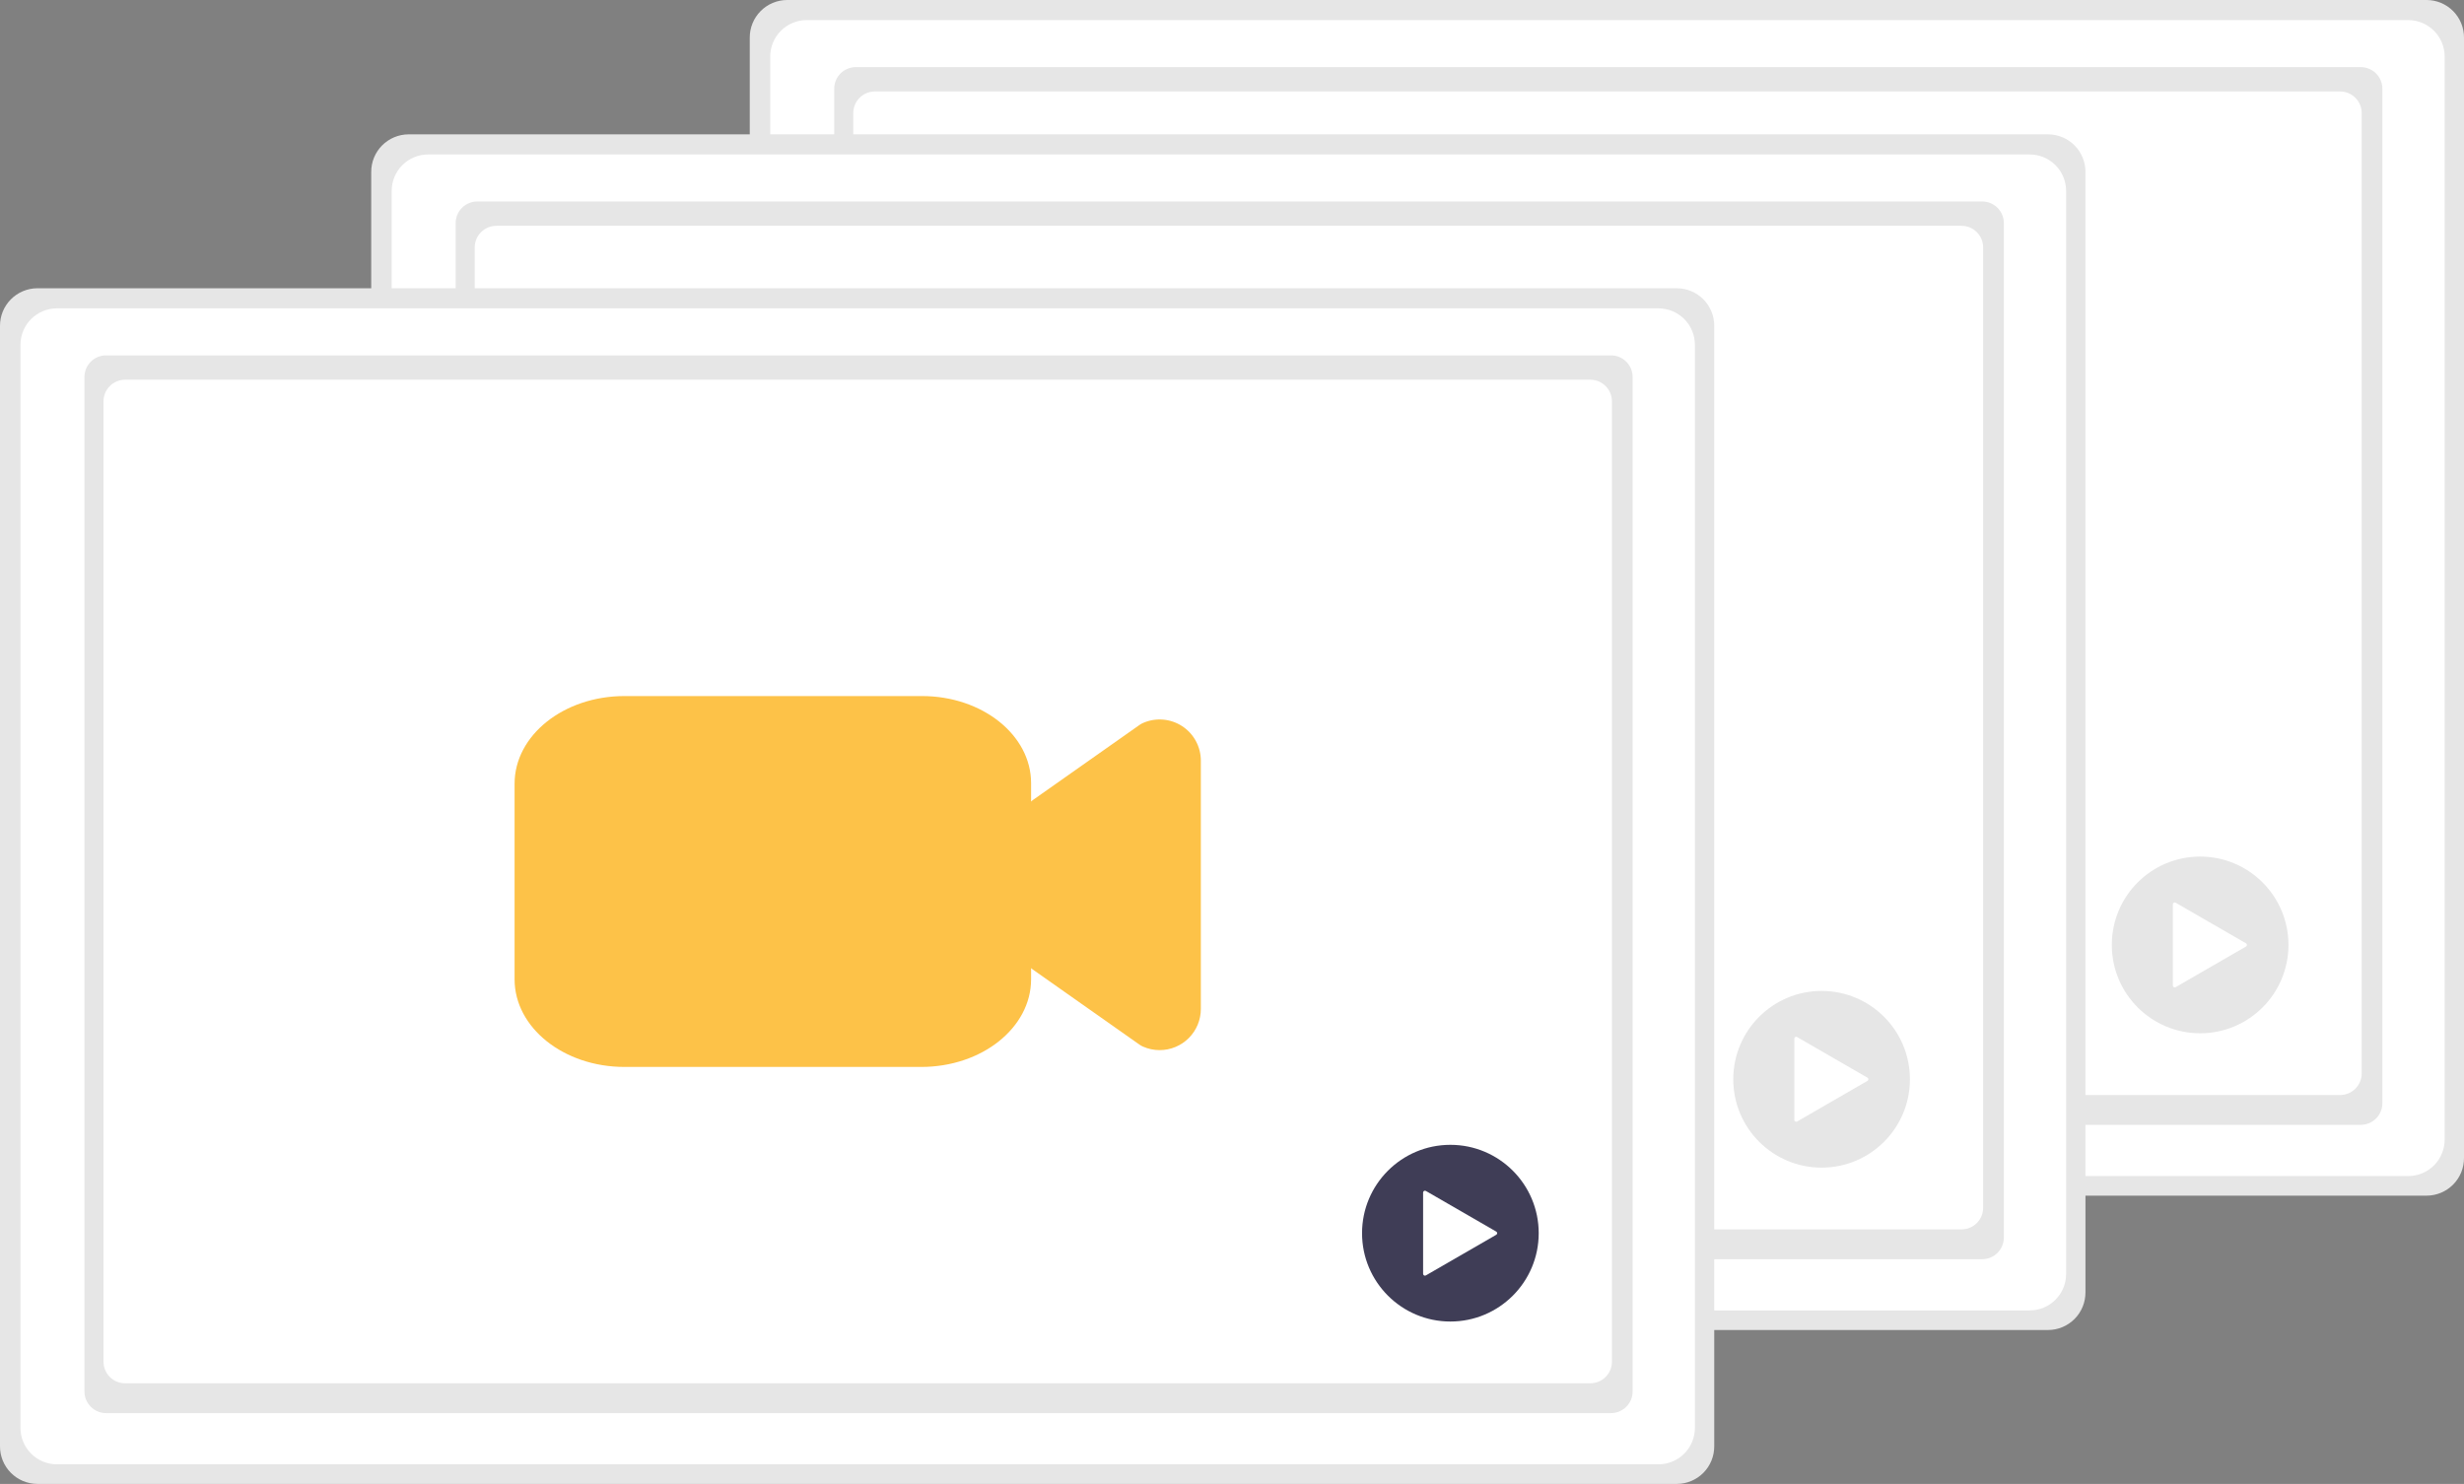 <svg width="254" height="153" viewBox="0 0 254 153" fill="none" xmlns="http://www.w3.org/2000/svg">
<rect x="0" y="0" width="254" height="153" fill="#808080" stroke="none"/>
<g clip-path="url(#clip0_55_604)">
<path d="M254 119.395C254.005 120.42 253.604 121.405 252.883 122.133C252.163 122.861 251.183 123.274 250.158 123.279H81.13C80.623 123.276 80.122 123.174 79.654 122.977C79.186 122.781 78.762 122.494 78.406 122.133C78.049 121.773 77.766 121.345 77.575 120.875C77.383 120.406 77.286 119.903 77.289 119.395V3.884C77.283 2.859 77.685 1.874 78.406 1.146C79.126 0.418 80.106 0.005 81.13 0H250.158C250.665 0.003 251.167 0.105 251.635 0.302C252.102 0.498 252.526 0.785 252.883 1.146C253.24 1.506 253.522 1.934 253.714 2.404C253.905 2.873 254.003 3.376 254 3.884V119.395Z" fill="#E6E6E6"/>
<path d="M252.006 117.504C252.006 118.5 251.611 119.455 250.907 120.159C250.203 120.863 249.248 121.259 248.253 121.259H83.152C82.157 121.259 81.202 120.863 80.498 120.159C79.794 119.455 79.398 118.5 79.398 117.504V5.828C79.398 4.832 79.794 3.877 80.498 3.173C81.202 2.469 82.157 2.073 83.152 2.073H248.26C249.254 2.075 250.207 2.471 250.909 3.175C251.612 3.88 252.006 4.834 252.006 5.828V117.504Z" fill="white"/>
<path d="M88.222 6.922H243.358C243.949 6.922 244.516 7.156 244.934 7.574C245.351 7.992 245.586 8.559 245.586 9.151V113.748C245.586 114.339 245.351 114.906 244.934 115.324C244.516 115.742 243.949 115.977 243.358 115.977H88.222C87.631 115.977 87.064 115.742 86.647 115.324C86.229 114.906 85.994 114.339 85.994 113.748V9.151C85.994 8.559 86.229 7.992 86.647 7.574C87.064 7.156 87.631 6.922 88.222 6.922Z" fill="#E6E6E6"/>
<path d="M90.186 9.43H241.226C241.817 9.43 242.384 9.665 242.801 10.083C243.219 10.501 243.454 11.068 243.454 11.659V110.675C243.454 111.266 243.219 111.833 242.801 112.251C242.384 112.669 241.817 112.904 241.226 112.904H90.186C89.595 112.904 89.028 112.669 88.611 112.251C88.193 111.833 87.958 111.266 87.958 110.675V11.659C87.958 11.068 88.193 10.501 88.611 10.083C89.028 9.665 89.595 9.43 90.186 9.43Z" fill="white"/>
<path d="M196.831 78.215C196.236 78.214 195.648 78.089 195.105 77.847C194.979 77.791 194.858 77.722 194.746 77.642L183.769 69.912C183.212 69.52 182.758 69 182.444 68.395C182.13 67.791 181.966 67.12 181.966 66.439V55.896C181.966 55.215 182.13 54.544 182.444 53.939C182.758 53.335 183.212 52.815 183.769 52.422L194.746 44.692C194.858 44.612 194.979 44.544 195.105 44.488C195.752 44.2 196.46 44.079 197.165 44.134C197.871 44.19 198.551 44.422 199.144 44.807C199.738 45.193 200.225 45.721 200.563 46.343C200.901 46.965 201.077 47.662 201.077 48.37V73.965C201.077 75.091 200.63 76.172 199.834 76.969C199.037 77.766 197.957 78.213 196.831 78.213L196.831 78.215Z" fill="#3F3D56"/>
<path d="M172.264 80.287H141.649C135.403 80.282 130.341 76.243 130.334 71.258V51.076C130.341 46.092 135.403 42.052 141.649 42.047H172.344C178.546 42.053 183.571 46.063 183.578 51.012V71.258C183.572 76.243 178.51 80.282 172.264 80.287Z" fill="#3F3D56"/>
<path d="M226.8 106.537C231.829 106.537 235.905 102.459 235.905 97.428C235.905 92.397 231.829 88.318 226.8 88.318C221.771 88.318 217.695 92.397 217.695 97.428C217.695 102.459 221.771 106.537 226.8 106.537Z" fill="#E6E6E6"/>
<path d="M231.53 97.264L224.272 93.072C224.243 93.056 224.211 93.047 224.177 93.047C224.144 93.047 224.112 93.056 224.083 93.072C224.055 93.089 224.031 93.112 224.014 93.141C223.998 93.17 223.989 93.202 223.989 93.235V101.62C223.989 101.653 223.998 101.686 224.014 101.714C224.031 101.743 224.055 101.767 224.083 101.783C224.112 101.8 224.144 101.809 224.177 101.809C224.211 101.809 224.243 101.8 224.272 101.783L231.53 97.591C231.558 97.575 231.582 97.551 231.599 97.522C231.615 97.493 231.624 97.461 231.624 97.428C231.624 97.395 231.615 97.362 231.599 97.334C231.582 97.305 231.558 97.281 231.53 97.264L224.272 93.072C224.243 93.056 224.211 93.047 224.177 93.047C224.144 93.047 224.112 93.056 224.083 93.072C224.055 93.089 224.031 93.112 224.014 93.141C223.998 93.17 223.989 93.202 223.989 93.235V101.62C223.989 101.653 223.998 101.686 224.014 101.714C224.031 101.743 224.055 101.767 224.083 101.783C224.112 101.8 224.144 101.809 224.177 101.809C224.211 101.809 224.243 101.8 224.272 101.783L231.53 97.591C231.558 97.575 231.582 97.551 231.599 97.522C231.615 97.493 231.624 97.461 231.624 97.428C231.624 97.395 231.615 97.362 231.599 97.334C231.582 97.305 231.558 97.281 231.53 97.264Z" fill="white"/>
<path d="M214.978 133.248C214.983 134.273 214.582 135.258 213.861 135.986C213.141 136.714 212.161 137.127 211.136 137.132H42.108C41.601 137.129 41.1 137.027 40.632 136.83C40.165 136.634 39.74 136.347 39.384 135.986C39.027 135.626 38.745 135.198 38.553 134.728C38.361 134.259 38.264 133.756 38.267 133.248V17.737C38.261 16.712 38.663 15.727 39.383 14.999C40.104 14.271 41.084 13.858 42.108 13.853H211.136C211.643 13.856 212.145 13.958 212.613 14.155C213.08 14.351 213.504 14.638 213.861 14.999C214.218 15.36 214.5 15.787 214.692 16.257C214.883 16.727 214.981 17.229 214.978 17.737V133.248Z" fill="#E6E6E6"/>
<path d="M212.984 131.357C212.984 132.353 212.589 133.308 211.885 134.012C211.181 134.716 210.226 135.112 209.231 135.112H44.13C43.135 135.112 42.18 134.716 41.476 134.012C40.772 133.308 40.377 132.353 40.377 131.357V19.681C40.377 18.685 40.772 17.73 41.476 17.026C42.18 16.322 43.135 15.926 44.13 15.926H209.238C210.232 15.928 211.185 16.324 211.887 17.029C212.59 17.733 212.984 18.687 212.984 19.681V131.357Z" fill="white"/>
<path d="M49.2 20.774H204.336C204.927 20.774 205.494 21.009 205.912 21.427C206.33 21.845 206.564 22.412 206.564 23.003V127.601C206.564 128.192 206.33 128.759 205.912 129.177C205.494 129.595 204.927 129.83 204.336 129.83H49.2C48.609 129.83 48.043 129.595 47.625 129.177C47.207 128.759 46.972 128.192 46.972 127.601V23.003C46.972 22.412 47.207 21.845 47.625 21.427C48.043 21.009 48.609 20.774 49.2 20.774Z" fill="#E6E6E6"/>
<path d="M51.164 23.283H202.204C202.795 23.283 203.362 23.518 203.779 23.936C204.197 24.354 204.432 24.921 204.432 25.512V124.528C204.432 125.119 204.197 125.686 203.779 126.104C203.362 126.523 202.795 126.757 202.204 126.757H51.164C50.573 126.757 50.006 126.523 49.589 126.104C49.171 125.686 48.936 125.119 48.936 124.528V25.512C48.936 24.921 49.171 24.354 49.589 23.936C50.006 23.518 50.573 23.283 51.164 23.283Z" fill="white"/>
<path d="M157.809 92.068C157.214 92.067 156.626 91.942 156.083 91.7C155.957 91.644 155.836 91.575 155.724 91.496L144.747 83.765C144.19 83.373 143.736 82.853 143.422 82.248C143.108 81.644 142.944 80.973 142.944 80.292V69.749C142.944 69.068 143.108 68.397 143.422 67.792C143.736 67.188 144.19 66.668 144.747 66.275L155.724 58.545C155.836 58.465 155.957 58.397 156.083 58.341C156.73 58.053 157.438 57.932 158.143 57.987C158.849 58.043 159.529 58.275 160.123 58.66C160.716 59.046 161.203 59.574 161.541 60.196C161.879 60.818 162.055 61.515 162.055 62.223V87.817C162.055 88.944 161.608 90.025 160.812 90.822C160.015 91.619 158.935 92.066 157.809 92.066L157.809 92.068Z" fill="#3F3D56"/>
<path d="M133.242 94.14H102.627C96.381 94.135 91.319 90.096 91.312 85.111V64.929C91.319 59.945 96.381 55.905 102.627 55.9H133.322C139.524 55.906 144.549 59.916 144.556 64.865V85.111C144.55 90.096 139.488 94.135 133.242 94.14Z" fill="#3F3D56"/>
<path d="M187.778 120.39C192.807 120.39 196.884 116.312 196.884 111.281C196.884 106.25 192.807 102.171 187.778 102.171C182.75 102.171 178.673 106.25 178.673 111.281C178.673 116.312 182.75 120.39 187.778 120.39Z" fill="#E6E6E6"/>
<path d="M192.508 111.117L185.25 106.925C185.221 106.909 185.189 106.9 185.156 106.9C185.122 106.9 185.09 106.909 185.061 106.925C185.033 106.942 185.009 106.966 184.992 106.994C184.976 107.023 184.967 107.055 184.967 107.088V115.473C184.967 115.506 184.976 115.539 184.992 115.567C185.009 115.596 185.033 115.62 185.061 115.636C185.09 115.653 185.122 115.662 185.156 115.662C185.189 115.662 185.221 115.653 185.25 115.636L192.508 111.444C192.536 111.428 192.56 111.404 192.577 111.375C192.593 111.346 192.602 111.314 192.602 111.281C192.602 111.248 192.593 111.215 192.577 111.187C192.56 111.158 192.536 111.134 192.508 111.117L185.25 106.925C185.221 106.909 185.189 106.9 185.156 106.9C185.122 106.9 185.09 106.909 185.061 106.925C185.033 106.942 185.009 106.966 184.992 106.994C184.976 107.023 184.967 107.055 184.967 107.088V115.473C184.967 115.506 184.976 115.539 184.992 115.567C185.009 115.596 185.033 115.62 185.061 115.636C185.09 115.653 185.122 115.662 185.156 115.662C185.189 115.662 185.221 115.653 185.25 115.636L192.508 111.444C192.536 111.428 192.56 111.404 192.577 111.375C192.593 111.346 192.602 111.314 192.602 111.281C192.602 111.248 192.593 111.215 192.577 111.187C192.56 111.158 192.536 111.134 192.508 111.117Z" fill="white"/>
<path d="M176.711 149.116C176.717 150.141 176.315 151.126 175.595 151.854C174.874 152.582 173.894 152.995 172.87 153H3.842C3.335 152.997 2.833 152.895 2.365 152.698C1.898 152.502 1.474 152.215 1.117 151.854C0.76 151.493 0.478 151.066 0.286 150.596C0.095 150.127 -0.003 149.624 5.28671e-05 149.116V33.605C-0.005 32.58 0.396 31.595 1.117 30.867C1.837 30.139 2.817 29.726 3.842 29.721H172.87C173.377 29.724 173.878 29.826 174.346 30.023C174.813 30.219 175.238 30.506 175.594 30.867C175.951 31.227 176.233 31.655 176.425 32.125C176.617 32.594 176.714 33.097 176.711 33.605V149.116Z" fill="#E6E6E6"/>
<path d="M174.718 147.225C174.718 148.221 174.322 149.176 173.618 149.88C172.914 150.584 171.96 150.98 170.964 150.98H5.864C4.868 150.98 3.913 150.584 3.209 149.88C2.505 149.176 2.11 148.221 2.11 147.225V35.549C2.11 34.553 2.505 33.598 3.209 32.894C3.913 32.19 4.868 31.794 5.864 31.794H170.972C171.966 31.796 172.919 32.192 173.621 32.896C174.323 33.6 174.718 34.555 174.718 35.549V147.225Z" fill="white"/>
<path d="M10.934 36.642H166.07C166.661 36.642 167.227 36.877 167.645 37.295C168.063 37.713 168.298 38.28 168.298 38.871V143.469C168.298 144.06 168.063 144.627 167.645 145.045C167.227 145.463 166.661 145.698 166.07 145.698H10.934C10.343 145.698 9.776 145.463 9.358 145.045C8.941 144.627 8.706 144.06 8.706 143.469V38.871C8.706 38.28 8.941 37.713 9.358 37.295C9.776 36.877 10.343 36.642 10.934 36.642Z" fill="#E6E6E6"/>
<path d="M12.898 39.151H163.937C164.23 39.151 164.52 39.209 164.79 39.321C165.06 39.433 165.306 39.597 165.513 39.804C165.72 40.011 165.884 40.257 165.996 40.527C166.108 40.798 166.165 41.087 166.165 41.38V140.396C166.165 140.689 166.108 140.979 165.996 141.249C165.884 141.52 165.72 141.766 165.513 141.973C165.306 142.18 165.06 142.344 164.79 142.456C164.52 142.568 164.23 142.625 163.937 142.625H12.898C12.306 142.625 11.74 142.391 11.322 141.973C10.904 141.555 10.669 140.988 10.669 140.396V41.38C10.669 40.789 10.904 40.222 11.322 39.804C11.74 39.386 12.306 39.151 12.898 39.151Z" fill="white"/>
<path d="M119.542 108.275C118.947 108.275 118.36 108.15 117.817 107.907C117.69 107.851 117.57 107.783 117.457 107.703L106.48 99.973C105.923 99.581 105.469 99.06 105.155 98.456C104.842 97.851 104.678 97.18 104.678 96.499V85.957C104.678 85.275 104.842 84.604 105.155 84C105.469 83.395 105.923 82.875 106.48 82.483L117.457 74.753C117.57 74.673 117.69 74.604 117.817 74.548C118.463 74.261 119.171 74.139 119.877 74.195C120.582 74.251 121.263 74.482 121.856 74.868C122.449 75.254 122.937 75.781 123.274 76.404C123.612 77.026 123.789 77.723 123.789 78.431V104.025C123.789 105.152 123.341 106.233 122.545 107.029C121.749 107.826 120.668 108.274 119.542 108.274L119.542 108.275Z" fill="#FDC248"/>
<path d="M94.975 110.008H64.36C58.114 110.003 53.052 105.964 53.046 100.979V80.797C53.052 75.813 58.114 71.773 64.36 71.768H95.055C101.257 71.774 106.283 75.784 106.29 80.733V100.979C106.283 105.964 101.222 110.003 94.975 110.008Z" fill="#FDC248"/>
<path d="M149.512 136.258C154.54 136.258 158.617 132.18 158.617 127.149C158.617 122.118 154.54 118.039 149.512 118.039C144.483 118.039 140.406 122.118 140.406 127.149C140.406 132.18 144.483 136.258 149.512 136.258Z" fill="#3F3D56"/>
<path d="M154.241 126.985L146.983 122.793C146.954 122.777 146.922 122.768 146.889 122.768C146.856 122.768 146.823 122.777 146.795 122.793C146.766 122.81 146.742 122.833 146.726 122.862C146.709 122.891 146.7 122.923 146.7 122.956V131.341C146.7 131.374 146.709 131.407 146.726 131.435C146.742 131.464 146.766 131.488 146.795 131.504C146.823 131.521 146.856 131.53 146.889 131.53C146.922 131.53 146.954 131.521 146.983 131.504L154.241 127.312C154.27 127.295 154.293 127.272 154.31 127.243C154.327 127.214 154.335 127.182 154.335 127.149C154.335 127.116 154.327 127.083 154.31 127.054C154.293 127.026 154.27 127.002 154.241 126.985L146.983 122.793C146.954 122.777 146.922 122.768 146.889 122.768C146.856 122.768 146.823 122.777 146.795 122.793C146.766 122.81 146.742 122.833 146.726 122.862C146.709 122.891 146.7 122.923 146.7 122.956V131.341C146.7 131.374 146.709 131.407 146.726 131.435C146.742 131.464 146.766 131.488 146.795 131.504C146.823 131.521 146.856 131.53 146.889 131.53C146.922 131.53 146.954 131.521 146.983 131.504L154.241 127.312C154.27 127.295 154.293 127.272 154.31 127.243C154.327 127.214 154.335 127.182 154.335 127.149C154.335 127.116 154.327 127.083 154.31 127.054C154.293 127.026 154.27 127.002 154.241 126.985Z" fill="white"/>
</g>
<defs>
<clipPath id="clip0_55_604">
<rect width="254" height="153" fill="white"/>
</clipPath>
</defs>
</svg>
